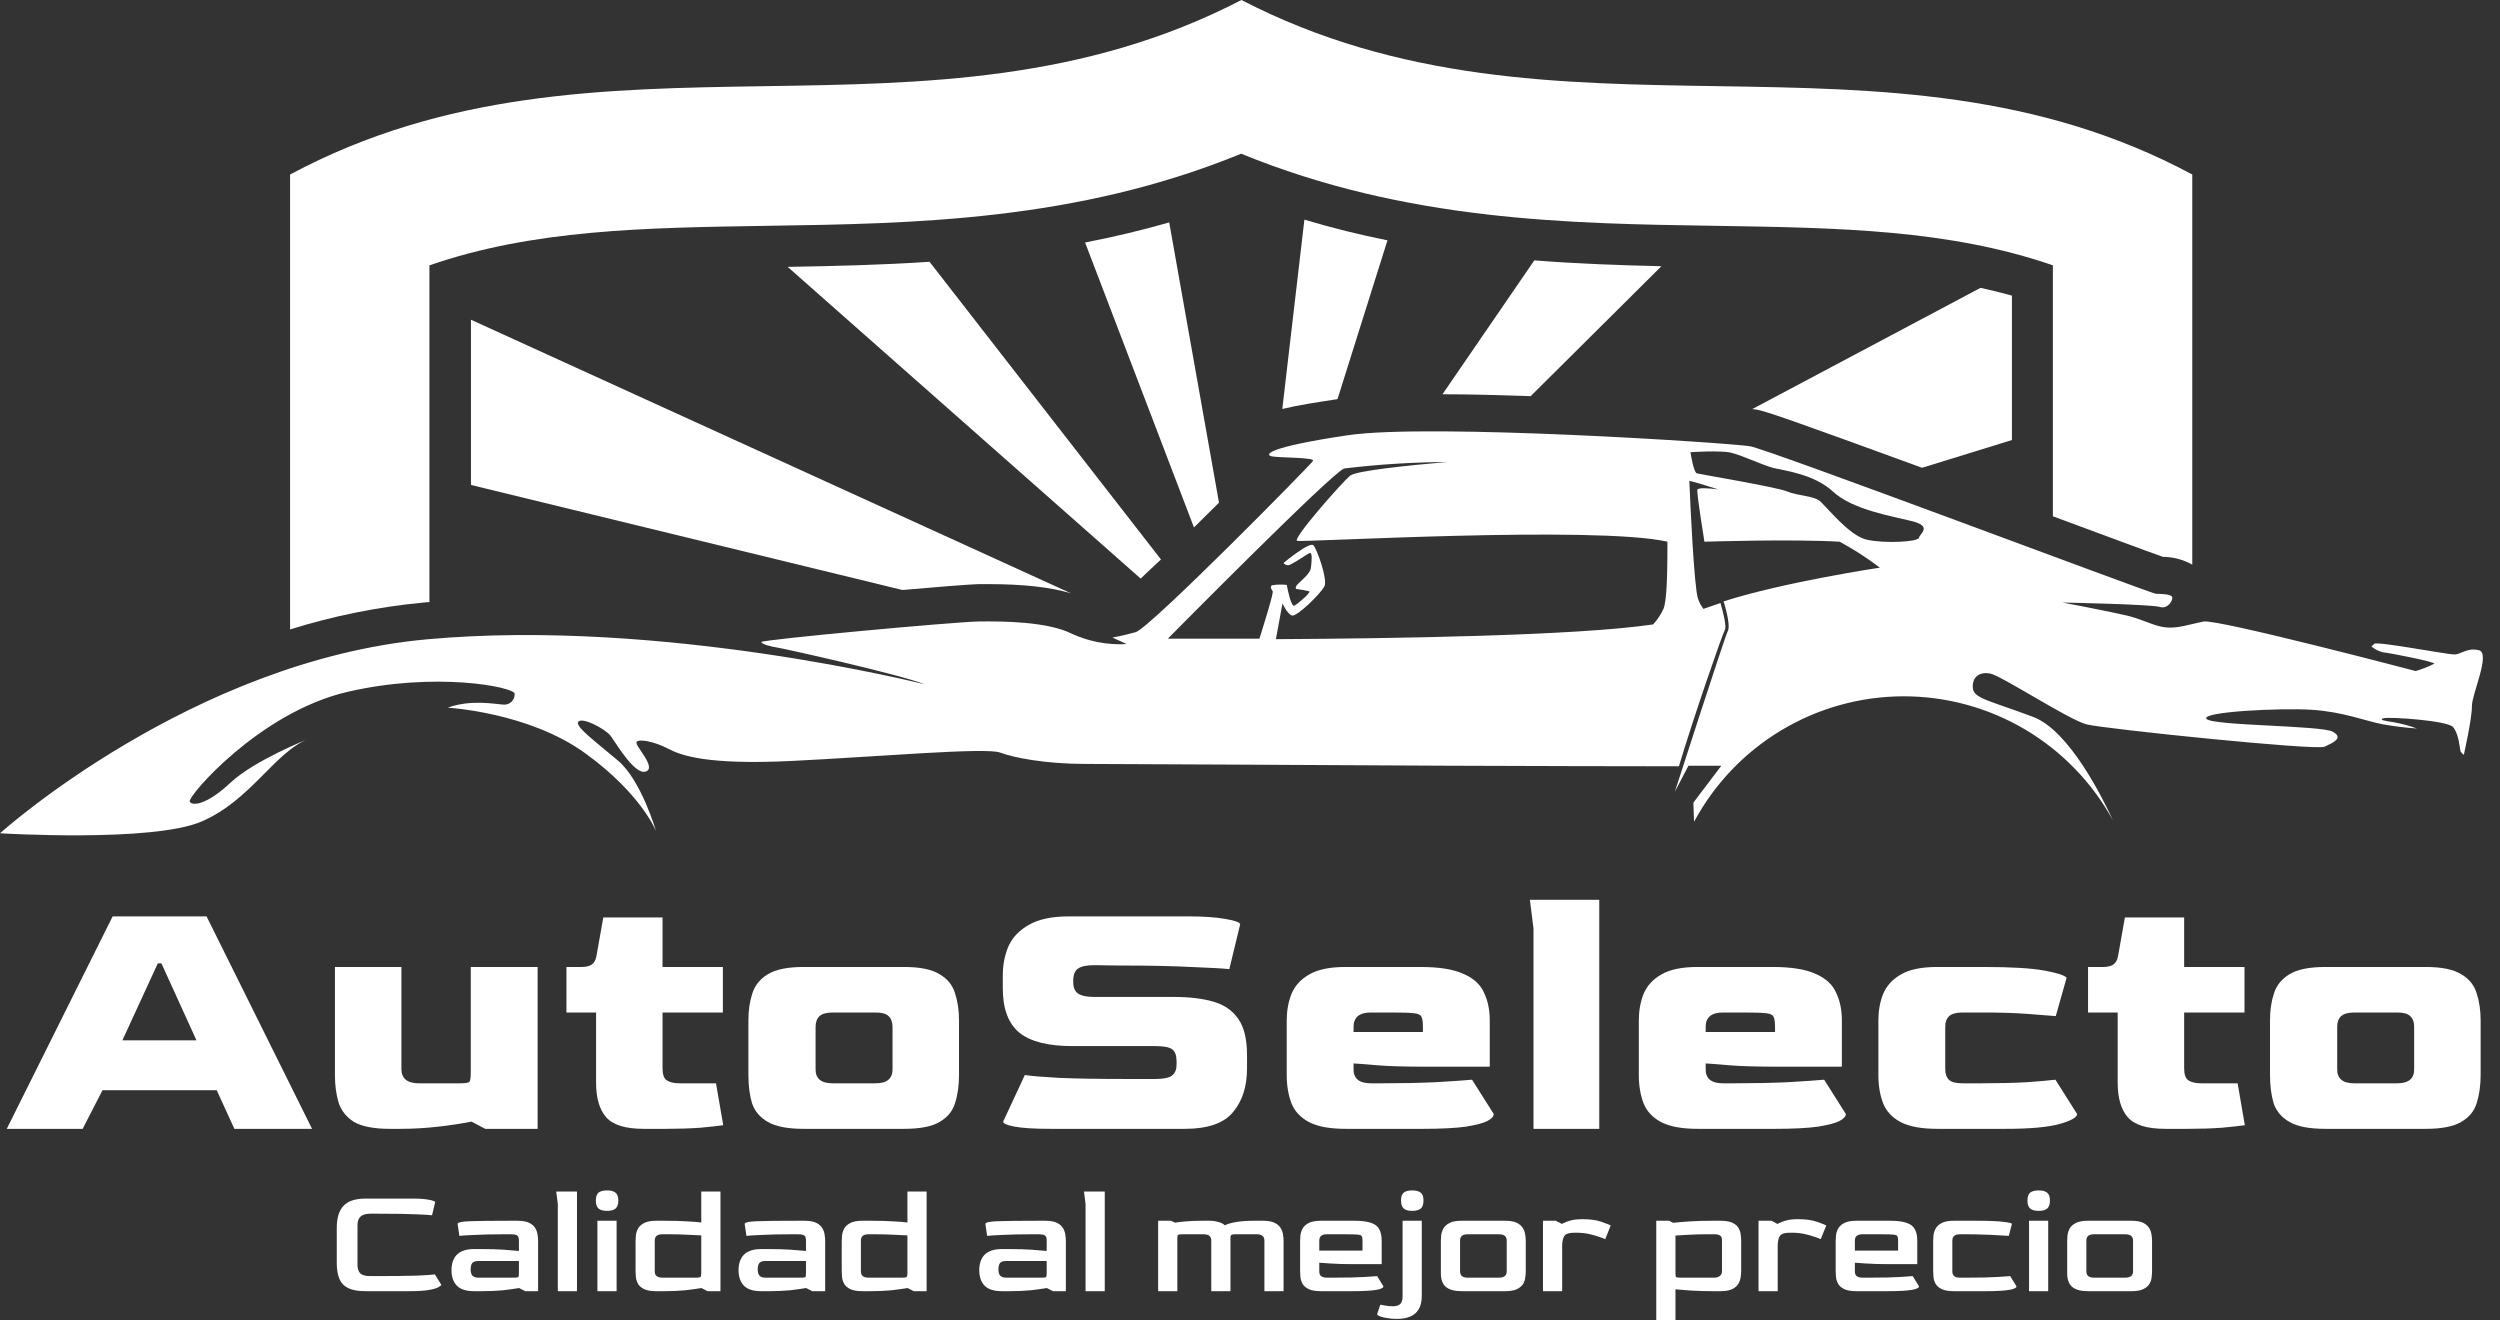 <svg width="142" height="75" viewBox="0 0 142 75" fill="none" xmlns="http://www.w3.org/2000/svg">
<rect x="0" y="0" width="142" height="75" fill="#333333" stroke="none"/>
<path d="M70.514 0C52.608 9.271 34.077 0.481 16.477 9.912V35.751C18.944 34.98 21.484 34.469 24.057 34.224L24.391 34.197V15.071C30.297 13.033 36.561 12.936 43.599 12.826C51.883 12.702 61.149 12.562 70.498 8.73C79.846 12.562 89.112 12.702 97.392 12.826C104.434 12.936 110.698 13.033 116.604 15.071V29.326C119.329 30.328 121.987 31.331 122.852 31.628C123.437 31.632 124.011 31.785 124.521 32.072V9.912C106.952 0.481 88.421 9.271 70.514 0Z" fill="white"/>
<path d="M140.802 36.933C140.117 36.77 139.8 37.174 139.396 37.174C138.992 37.174 135.025 36.416 134.862 36.566L134.698 36.719C134.891 36.882 135.12 36.996 135.366 37.054C135.7 37.077 138.341 37.598 138.264 37.698C137.927 37.87 137.575 38.009 137.212 38.116C137.212 38.116 125.94 35.149 125.159 35.303C124.377 35.457 123.703 35.707 123.019 35.637C122.334 35.567 121.766 35.196 120.828 34.969C119.89 34.742 117.155 34.224 117.155 34.224C117.155 34.224 122.207 34.324 122.678 34.474C123.149 34.625 123.463 34.044 123.372 33.893C123.282 33.743 122.705 33.729 122.461 33.729C122.217 33.729 100.498 25.534 99.399 25.347C98.301 25.16 81.199 24.031 76.551 24.722C71.903 25.414 71.823 25.838 72.244 25.922C72.665 26.005 74.691 25.972 74.581 26.176C74.471 26.38 65.302 35.687 64.504 35.908C63.706 36.128 63.185 36.212 63.185 36.212L63.997 36.583C62.935 36.645 61.874 36.447 60.905 36.008C59.523 35.3 56.955 35.283 55.603 35.3C54.251 35.316 43.249 36.332 43.249 36.466C43.249 36.599 43.873 36.743 44.144 36.78C44.414 36.816 51.085 38.29 52.538 38.874C52.538 38.874 37.643 35.096 24.267 36.312C10.892 37.528 0 47.33 0 47.33C0 47.33 8.664 47.861 11.449 46.662C14.234 45.463 15.579 42.76 17.479 41.985C17.479 41.985 14.437 43.194 13.088 44.46C11.74 45.727 10.908 45.797 10.775 45.526C10.641 45.255 14.718 40.465 19.733 39.299C24.748 38.133 29.182 39.021 29.232 39.399C29.238 39.486 29.224 39.574 29.192 39.655C29.16 39.736 29.11 39.809 29.046 39.869C28.982 39.928 28.906 39.973 28.822 39.999C28.739 40.025 28.651 40.032 28.564 40.02C28.174 39.997 26.704 39.716 25.436 40.197C25.436 40.197 30.02 40.451 33.239 42.783C36.458 45.115 37.266 47.22 37.266 47.22C37.266 47.22 36.431 44.33 35.112 43.211C33.793 42.092 32.604 41.236 32.858 40.983C33.112 40.729 34.391 41.413 34.681 41.794C34.972 42.175 36.05 44.049 36.684 43.822C37.319 43.595 36.05 42.362 36.154 42.152C36.257 41.941 37.192 42.125 37.937 42.519C38.681 42.913 40.154 43.458 44.985 43.221C49.816 42.984 56.003 42.442 56.805 42.746C57.606 43.05 59.439 43.391 61.636 43.391C63.833 43.391 74.638 43.458 82.034 43.492C86.982 43.515 92.351 43.522 95.362 43.525C96.227 40.638 97.83 36.028 97.973 35.777C98.07 35.607 97.913 34.895 97.723 34.251C97.389 34.364 97.055 34.481 96.755 34.585C96.619 34.405 96.513 34.204 96.441 33.99C96.227 33.322 96.013 28.758 95.953 27.308C96.287 27.398 96.641 27.492 96.955 27.596L97.593 27.799C97.025 27.726 96.421 27.683 96.407 27.829C96.381 28.11 96.811 30.769 96.811 30.769C96.811 30.769 101.766 30.609 104.491 30.769C105.29 31.2 106.055 31.693 106.778 32.243C106.778 32.243 101.386 33.048 97.903 34.157C98.077 34.735 98.287 35.584 98.137 35.848C97.987 36.111 95.132 44.968 95.132 44.968L95.903 43.495H97.77L96.184 45.59L96.221 46.679C97.375 44.531 99.088 42.734 101.178 41.48C103.268 40.225 105.658 39.558 108.096 39.55C110.533 39.543 112.928 40.194 115.026 41.435C117.124 42.676 118.849 44.461 120.017 46.602C119.439 45.339 117.539 41.497 115.486 40.722C113.019 39.793 112.107 39.676 112.057 39.085C112.007 38.493 112.391 38.139 113.035 38.256C113.68 38.373 117.513 40.892 118.524 41.146C119.536 41.4 131.569 42.643 132.04 42.412C132.511 42.182 133.142 41.931 132.508 41.564C131.873 41.196 125.63 41.23 125.326 40.829C125.022 40.428 129.479 40.204 131.282 40.314C133.085 40.425 134.387 40.962 135.336 41.139C135.981 41.254 136.632 41.334 137.286 41.38C136.862 41.226 136.427 41.108 135.983 41.026C135.449 40.949 135.095 40.886 135.386 40.795C135.676 40.705 138.985 40.922 139.326 41.29C139.666 41.657 139.72 42.569 139.756 42.673C139.803 42.754 139.869 42.822 139.947 42.873C139.947 42.873 140.414 40.785 140.404 40.111C140.394 39.436 141.486 37.1 140.802 36.933ZM72.471 36.305L72.845 34.277C72.845 34.277 73.115 34.869 73.382 34.962C73.65 35.056 75.052 33.686 75.232 33.292C75.412 32.898 74.818 31.224 74.608 30.977C74.397 30.729 72.902 31.979 72.902 31.979C72.964 32.052 73.053 32.097 73.149 32.106C73.326 32.129 74.227 31.471 74.397 31.411C74.568 31.351 74.491 32.012 74.457 32.273C74.424 32.533 74.05 32.864 73.773 33.118C73.496 33.372 73.629 33.452 73.629 33.452C73.876 33.484 74.122 33.529 74.364 33.586C74.498 33.636 73.669 34.347 73.509 34.404C73.349 34.461 73.155 33.602 73.089 33.222C72.811 33.191 72.53 33.198 72.254 33.242C72.11 33.315 72.217 33.486 72.287 33.576C72.357 33.666 71.773 35.51 71.536 36.275C68.441 36.275 66.334 36.275 66.334 36.275C66.334 36.275 75.683 26.814 76.351 26.61C78.292 26.375 80.245 26.252 82.2 26.242C80.064 26.426 77.008 26.737 76.681 27.021C76.174 27.459 73.389 30.619 73.676 30.719C73.963 30.82 90.541 29.841 94.711 30.766C94.711 32.467 94.685 34.134 94.481 34.591C94.331 34.91 94.135 35.205 93.9 35.467C89.513 36.115 79.169 36.265 72.471 36.305ZM108.998 30.552C108.922 30.779 107.035 30.886 106.024 30.652C105.012 30.419 103.716 28.738 103.352 28.448C102.988 28.157 102.134 28.17 101.516 27.916C100.898 27.662 96.574 26.941 96.384 26.887C96.194 26.834 96.017 25.685 96.017 25.685C96.017 25.685 97.686 25.571 98.311 25.711C98.935 25.852 100.11 26.42 100.705 26.573C101.299 26.727 103.022 26.907 104.124 27.93C105.226 28.952 107.429 29.309 108.594 29.6C109.76 29.891 109.075 30.292 108.998 30.536V30.552Z" fill="white"/>
<path d="M26.751 18.161V27.546L51.259 33.512C53.075 33.352 54.962 33.198 55.563 33.178H56.114C58.117 33.178 59.646 33.345 60.838 33.703L26.751 18.161ZM112.494 16.35L99.533 23.233L99.79 23.269C100.324 23.363 101.967 23.937 109.172 26.57L114.277 24.993V16.791C113.69 16.628 113.092 16.477 112.494 16.35ZM52.798 14.87C50.03 15.054 47.332 15.114 44.738 15.158L64.791 32.864C65.125 32.53 65.526 32.176 65.943 31.778L52.798 14.87ZM87.149 14.79L81.933 22.394C83.476 22.394 85.202 22.441 86.942 22.501L94.368 15.121C92.037 15.067 89.62 14.984 87.149 14.79ZM66.411 12.632C64.805 13.093 63.212 13.47 61.633 13.774L67.817 29.958C68.294 29.487 68.775 29.015 69.239 28.551L66.411 12.632ZM74.09 12.475L72.835 23.229C73.726 23.012 74.785 22.852 75.97 22.671L78.808 13.651C77.246 13.337 75.673 12.953 74.087 12.475H74.09Z" fill="white"/>
<path d="M0.385 64.118L6.398 52.051H11.733L17.725 64.118H13.313L12.308 61.922H5.823L4.695 64.118H0.385ZM6.952 59.09H11.159L9.168 54.719H8.963L6.952 59.09Z" fill="white"/>
<path d="M22.144 64.118C21.241 64.118 20.564 63.988 20.112 63.728C19.674 63.454 19.38 63.085 19.23 62.62C19.093 62.154 19.025 61.641 19.025 61.081V54.924H22.8V60.711C22.8 61.258 23.129 61.532 23.785 61.532H26.125C26.426 61.532 26.604 61.505 26.658 61.45C26.713 61.395 26.74 61.217 26.74 60.916V54.924H30.537V64.118H27.561L26.782 63.707C26.234 63.817 25.605 63.912 24.894 63.994C24.182 64.076 23.464 64.118 22.739 64.118H22.144Z" fill="white"/>
<path d="M36.565 64.118C35.526 64.118 34.814 63.899 34.431 63.461C34.048 63.023 33.857 62.367 33.857 61.491V57.51H32.174V54.924H33.036C33.268 54.924 33.453 54.883 33.59 54.801C33.74 54.706 33.836 54.541 33.877 54.309L34.267 52.113H37.632V54.924H41.059V57.51H37.632V60.691C37.632 61.033 37.714 61.258 37.879 61.368C38.043 61.477 38.289 61.532 38.617 61.532H40.669L41.08 63.912C40.792 63.953 40.355 64.001 39.767 64.056C39.178 64.097 38.535 64.118 37.838 64.118H36.565Z" fill="white"/>
<path d="M45.648 64.118C44.745 64.118 44.068 63.988 43.617 63.728C43.165 63.468 42.864 63.112 42.714 62.661C42.577 62.196 42.509 61.662 42.509 61.06V57.961C42.509 57.387 42.584 56.874 42.734 56.422C42.885 55.957 43.179 55.595 43.617 55.335C44.068 55.061 44.745 54.924 45.648 54.924H51.353C52.256 54.924 52.926 55.061 53.364 55.335C53.816 55.595 54.11 55.957 54.246 56.422C54.397 56.874 54.472 57.387 54.472 57.961V61.06C54.472 61.662 54.397 62.196 54.246 62.661C54.11 63.112 53.816 63.468 53.364 63.728C52.926 63.988 52.256 64.118 51.353 64.118H45.648ZM47.29 61.532H49.732C50.389 61.532 50.71 61.258 50.696 60.711V58.331C50.696 58.057 50.621 57.852 50.471 57.715C50.334 57.578 50.088 57.51 49.732 57.51H47.31C46.955 57.51 46.702 57.578 46.551 57.715C46.401 57.852 46.325 58.057 46.325 58.331V60.711C46.312 61.258 46.633 61.532 47.29 61.532Z" fill="white"/>
<path d="M59.688 64.118C58.758 64.118 58.074 64.076 57.636 63.994C57.198 63.912 56.979 63.817 56.979 63.707L58.211 61.06C58.525 61.115 59.175 61.169 60.16 61.224C61.145 61.265 62.424 61.286 63.997 61.286H65.618C66.097 61.286 66.419 61.217 66.583 61.081C66.747 60.944 66.829 60.745 66.829 60.485V60.28C66.829 59.952 66.747 59.726 66.583 59.603C66.419 59.48 66.097 59.418 65.618 59.418H60.919C59.538 59.418 58.532 59.165 57.903 58.659C57.273 58.139 56.959 57.298 56.959 56.135V55.396C56.959 54.794 57.068 54.24 57.287 53.734C57.52 53.228 57.91 52.824 58.457 52.523C59.004 52.209 59.756 52.051 60.714 52.051H67.527C68.361 52.051 69.052 52.099 69.599 52.195C70.16 52.291 70.441 52.394 70.441 52.503L69.825 55.047C69.442 55.006 68.717 54.965 67.65 54.924C66.597 54.87 65.256 54.842 63.628 54.842L62.15 54.822C61.726 54.822 61.425 54.883 61.248 55.006C61.07 55.116 60.974 55.328 60.96 55.643V55.786C60.96 56.101 61.056 56.32 61.248 56.443C61.439 56.566 61.747 56.627 62.171 56.627H66.686C67.561 56.627 68.307 56.717 68.922 56.894C69.538 57.072 70.01 57.401 70.338 57.879C70.666 58.344 70.831 59.035 70.831 59.952V60.691C70.831 61.717 70.564 62.544 70.03 63.174C69.51 63.803 68.601 64.118 67.301 64.118H59.688Z" fill="white"/>
<path d="M76.431 64.118C75.528 64.118 74.83 63.988 74.338 63.728C73.859 63.468 73.53 63.112 73.353 62.661C73.175 62.195 73.086 61.662 73.086 61.06V57.961C73.086 57.414 73.175 56.915 73.353 56.463C73.544 55.998 73.879 55.629 74.358 55.355C74.837 55.068 75.528 54.924 76.431 54.924H80.678C81.746 54.924 82.559 55.054 83.12 55.314C83.695 55.56 84.085 55.916 84.29 56.381C84.509 56.833 84.618 57.359 84.618 57.961V60.588H81.027C79.796 60.588 78.859 60.561 78.216 60.506C77.587 60.451 77.142 60.417 76.882 60.403V60.711C76.868 61.258 77.197 61.532 77.867 61.532H78.503C79.598 61.532 80.61 61.511 81.54 61.47C82.471 61.416 83.161 61.368 83.613 61.327L84.844 63.276C84.844 63.413 84.728 63.543 84.495 63.666C84.263 63.789 83.852 63.899 83.264 63.994C82.689 64.076 81.869 64.118 80.802 64.118H76.431ZM76.882 58.618H80.822V58.331C80.822 58.057 80.795 57.866 80.74 57.756C80.699 57.647 80.555 57.578 80.309 57.551C80.063 57.524 79.645 57.51 79.057 57.51H77.867C77.21 57.51 76.882 57.783 76.882 58.331V58.618Z" fill="white"/>
<path d="M87.103 64.118V52.749L86.898 51.108H90.838V64.118H87.103Z" fill="white"/>
<path d="M96.43 64.118C95.527 64.118 94.83 63.988 94.337 63.728C93.858 63.468 93.53 63.112 93.352 62.661C93.174 62.195 93.085 61.662 93.085 61.06V57.961C93.085 57.414 93.174 56.915 93.352 56.463C93.544 55.998 93.879 55.629 94.358 55.355C94.836 55.068 95.527 54.924 96.43 54.924H100.678C101.745 54.924 102.559 55.054 103.12 55.314C103.694 55.56 104.084 55.916 104.29 56.381C104.508 56.833 104.618 57.359 104.618 57.961V60.588H101.027C99.796 60.588 98.858 60.561 98.216 60.506C97.586 60.451 97.141 60.417 96.882 60.403V60.711C96.868 61.258 97.196 61.532 97.867 61.532H98.503C99.597 61.532 100.61 61.511 101.54 61.47C102.47 61.416 103.161 61.368 103.612 61.327L104.844 63.276C104.844 63.413 104.727 63.543 104.495 63.666C104.262 63.789 103.852 63.899 103.264 63.994C102.689 64.076 101.868 64.118 100.801 64.118H96.43ZM96.882 58.618H100.822V58.331C100.822 58.057 100.794 57.866 100.739 57.756C100.698 57.647 100.555 57.578 100.309 57.551C100.062 57.524 99.645 57.51 99.057 57.51H97.867C97.21 57.51 96.882 57.783 96.882 58.331V58.618Z" fill="white"/>
<path d="M110.037 64.118C109.134 64.118 108.436 63.988 107.944 63.728C107.465 63.468 107.137 63.112 106.959 62.661C106.781 62.195 106.692 61.662 106.692 61.06V57.961C106.692 57.414 106.781 56.915 106.959 56.463C107.151 55.998 107.486 55.629 107.964 55.355C108.443 55.068 109.134 54.924 110.037 54.924H112.664C114.237 54.924 115.393 54.993 116.132 55.13C116.87 55.266 117.288 55.403 117.383 55.54L116.768 57.715C116.481 57.688 115.961 57.647 115.208 57.592C114.456 57.537 113.628 57.51 112.725 57.51H111.473C111.118 57.51 110.865 57.578 110.714 57.715C110.564 57.852 110.489 58.057 110.489 58.331V60.711C110.489 60.985 110.557 61.19 110.694 61.327C110.831 61.464 111.09 61.532 111.473 61.532H112.52C113.532 61.532 114.401 61.511 115.126 61.47C115.865 61.416 116.405 61.368 116.747 61.327L117.979 63.276C117.979 63.468 117.636 63.659 116.952 63.851C116.282 64.029 115.277 64.118 113.936 64.118H110.037Z" fill="white"/>
<path d="M122.993 64.118C121.953 64.118 121.242 63.899 120.859 63.461C120.476 63.023 120.284 62.367 120.284 61.491V57.51H118.601V54.924H119.463C119.696 54.924 119.88 54.883 120.017 54.801C120.168 54.705 120.263 54.541 120.305 54.309L120.694 52.113H124.06V54.924H127.487V57.51H124.06V60.691C124.06 61.033 124.142 61.258 124.306 61.368C124.47 61.477 124.716 61.532 125.045 61.532H127.097L127.507 63.912C127.22 63.953 126.782 64.001 126.194 64.056C125.606 64.097 124.963 64.118 124.265 64.118H122.993Z" fill="white"/>
<path d="M132.076 64.118C131.173 64.118 130.496 63.988 130.044 63.728C129.593 63.468 129.292 63.112 129.141 62.661C129.005 62.195 128.936 61.662 128.936 61.06V57.961C128.936 57.387 129.011 56.874 129.162 56.422C129.312 55.957 129.606 55.595 130.044 55.335C130.496 55.061 131.173 54.924 132.076 54.924H137.781C138.683 54.924 139.354 55.061 139.792 55.335C140.243 55.595 140.537 55.957 140.674 56.422C140.824 56.874 140.9 57.387 140.9 57.961V61.06C140.9 61.662 140.824 62.195 140.674 62.661C140.537 63.112 140.243 63.468 139.792 63.728C139.354 63.988 138.683 64.118 137.781 64.118H132.076ZM133.717 61.532H136.159C136.816 61.532 137.138 61.258 137.124 60.711V58.331C137.124 58.057 137.049 57.852 136.898 57.715C136.761 57.578 136.515 57.51 136.159 57.51H133.738C133.382 57.51 133.129 57.578 132.979 57.715C132.828 57.852 132.753 58.057 132.753 58.331V60.711C132.739 61.258 133.061 61.532 133.717 61.532Z" fill="white"/>
<path d="M20.762 73.339C20.339 73.339 20.009 73.28 19.771 73.161C19.533 73.042 19.366 72.863 19.271 72.625C19.175 72.387 19.128 72.092 19.128 71.741V69.75C19.128 69.179 19.256 68.759 19.512 68.491C19.768 68.217 20.184 68.08 20.762 68.08H23.449C23.86 68.08 24.172 68.104 24.387 68.152C24.607 68.194 24.717 68.238 24.717 68.286L24.539 69.027C24.437 69.009 24.137 68.991 23.637 68.973C23.143 68.949 22.422 68.938 21.476 68.938H21.021C20.544 68.938 20.306 69.149 20.306 69.572V71.848C20.306 72.051 20.357 72.208 20.458 72.322C20.565 72.429 20.753 72.482 21.021 72.482H21.387C22.375 72.482 23.14 72.473 23.681 72.455C24.229 72.432 24.568 72.408 24.699 72.384L25.065 72.973C25.065 73.003 25.015 73.048 24.914 73.107C24.818 73.167 24.64 73.22 24.378 73.268C24.116 73.316 23.738 73.339 23.244 73.339H20.762Z" fill="white"/>
<path d="M26.93 73.339C26.478 73.339 26.151 73.235 25.948 73.027C25.746 72.812 25.645 72.521 25.645 72.152C25.645 71.765 25.749 71.467 25.957 71.259C26.171 71.051 26.496 70.947 26.93 70.947H27.386C27.832 70.947 28.234 70.958 28.591 70.982C28.948 71.006 29.243 71.03 29.475 71.054V70.464C29.475 70.411 29.469 70.357 29.457 70.304C29.445 70.244 29.41 70.197 29.35 70.161C29.291 70.125 29.189 70.107 29.046 70.107H28.6C27.951 70.107 27.41 70.119 26.975 70.143C26.541 70.161 26.246 70.179 26.091 70.197L25.993 69.518C25.993 69.435 26.219 69.384 26.671 69.366C27.124 69.348 27.88 69.339 28.939 69.339H29.386C29.683 69.339 29.913 69.381 30.073 69.464C30.234 69.548 30.347 69.652 30.413 69.777C30.484 69.902 30.526 70.03 30.538 70.161C30.555 70.286 30.564 70.393 30.564 70.482V73.339H29.832L29.484 73.161C29.234 73.202 28.933 73.244 28.582 73.286C28.231 73.321 27.829 73.339 27.377 73.339H26.93ZM27.163 72.571H29.207C29.338 72.571 29.416 72.559 29.439 72.536C29.463 72.512 29.475 72.438 29.475 72.312V71.625H27.163C27.002 71.625 26.889 71.664 26.823 71.741C26.764 71.819 26.734 71.941 26.734 72.107C26.734 72.274 26.77 72.393 26.841 72.464C26.913 72.536 27.02 72.571 27.163 72.571Z" fill="white"/>
<path d="M31.684 73.339V68.393L31.594 67.679H32.773V73.339H31.684Z" fill="white"/>
<path d="M34.478 68.777C34.258 68.777 34.097 68.732 33.996 68.643C33.895 68.554 33.844 68.405 33.844 68.197C33.844 67.982 33.892 67.833 33.987 67.75C34.088 67.661 34.252 67.616 34.478 67.616C34.704 67.616 34.868 67.661 34.969 67.75C35.07 67.833 35.121 67.982 35.121 68.197C35.121 68.399 35.07 68.548 34.969 68.643C34.868 68.732 34.704 68.777 34.478 68.777ZM33.933 73.339V69.339H35.023V73.339H33.933Z" fill="white"/>
<path d="M37.279 73.339C36.981 73.339 36.752 73.301 36.591 73.223C36.43 73.146 36.314 73.048 36.243 72.929C36.178 72.809 36.136 72.684 36.118 72.554C36.106 72.423 36.1 72.304 36.1 72.197V70.482C36.1 70.393 36.106 70.286 36.118 70.161C36.136 70.03 36.178 69.902 36.243 69.777C36.314 69.652 36.43 69.548 36.591 69.464C36.758 69.381 36.987 69.339 37.279 69.339H37.734C38.282 69.339 38.722 69.351 39.055 69.375C39.395 69.393 39.654 69.414 39.832 69.438V67.679H40.922V73.339H40.189L39.841 73.161C39.591 73.202 39.291 73.244 38.939 73.286C38.588 73.321 38.183 73.339 37.725 73.339H37.279ZM37.618 72.571H39.555C39.68 72.571 39.758 72.557 39.788 72.527C39.817 72.497 39.832 72.423 39.832 72.304V70.17C39.63 70.158 39.374 70.146 39.064 70.134C38.755 70.116 38.425 70.107 38.073 70.107H37.618C37.332 70.107 37.189 70.226 37.189 70.464V72.214C37.189 72.452 37.332 72.571 37.618 72.571Z" fill="white"/>
<path d="M43.235 73.339C42.783 73.339 42.456 73.235 42.253 73.027C42.051 72.812 41.95 72.521 41.95 72.152C41.95 71.765 42.054 71.467 42.262 71.259C42.476 71.051 42.801 70.947 43.235 70.947H43.691C44.137 70.947 44.539 70.958 44.896 70.982C45.253 71.006 45.548 71.03 45.78 71.054V70.464C45.78 70.411 45.774 70.357 45.762 70.304C45.75 70.244 45.715 70.197 45.655 70.161C45.596 70.125 45.494 70.107 45.351 70.107H44.905C44.256 70.107 43.715 70.119 43.28 70.143C42.846 70.161 42.551 70.179 42.396 70.197L42.298 69.518C42.298 69.435 42.524 69.384 42.976 69.366C43.429 69.348 44.185 69.339 45.244 69.339H45.691C45.988 69.339 46.218 69.381 46.378 69.464C46.539 69.548 46.652 69.652 46.718 69.777C46.789 69.902 46.831 70.03 46.843 70.161C46.86 70.286 46.869 70.393 46.869 70.482V73.339H46.137L45.789 73.161C45.539 73.202 45.238 73.244 44.887 73.286C44.536 73.321 44.134 73.339 43.682 73.339H43.235ZM43.468 72.571H45.512C45.643 72.571 45.721 72.559 45.744 72.536C45.768 72.512 45.78 72.438 45.78 72.312V71.625H43.468C43.307 71.625 43.194 71.664 43.128 71.741C43.069 71.819 43.039 71.941 43.039 72.107C43.039 72.274 43.075 72.393 43.146 72.464C43.218 72.536 43.325 72.571 43.468 72.571Z" fill="white"/>
<path d="M48.989 73.339C48.691 73.339 48.462 73.301 48.301 73.223C48.14 73.146 48.024 73.048 47.953 72.929C47.887 72.809 47.846 72.684 47.828 72.554C47.816 72.423 47.81 72.304 47.81 72.197V70.482C47.81 70.393 47.816 70.286 47.828 70.161C47.846 70.03 47.887 69.902 47.953 69.777C48.024 69.652 48.14 69.548 48.301 69.464C48.468 69.381 48.697 69.339 48.989 69.339H49.444C49.992 69.339 50.432 69.351 50.765 69.375C51.105 69.393 51.364 69.414 51.542 69.438V67.679H52.632V73.339H51.899L51.551 73.161C51.301 73.202 51.001 73.244 50.649 73.286C50.298 73.321 49.893 73.339 49.435 73.339H48.989ZM49.328 72.571H51.265C51.39 72.571 51.468 72.557 51.498 72.527C51.527 72.497 51.542 72.423 51.542 72.304V70.17C51.34 70.158 51.084 70.146 50.774 70.134C50.465 70.116 50.134 70.107 49.783 70.107H49.328C49.042 70.107 48.899 70.226 48.899 70.464V72.214C48.899 72.452 49.042 72.571 49.328 72.571Z" fill="white"/>
<path d="M56.907 73.339C56.455 73.339 56.127 73.235 55.925 73.027C55.723 72.812 55.621 72.521 55.621 72.152C55.621 71.765 55.726 71.467 55.934 71.259C56.148 71.051 56.473 70.947 56.907 70.947H57.362C57.809 70.947 58.211 70.958 58.568 70.982C58.925 71.006 59.22 71.03 59.452 71.054V70.464C59.452 70.411 59.446 70.357 59.434 70.304C59.422 70.244 59.386 70.197 59.327 70.161C59.267 70.125 59.166 70.107 59.023 70.107H58.577C57.928 70.107 57.386 70.119 56.952 70.143C56.517 70.161 56.223 70.179 56.068 70.197L55.97 69.518C55.97 69.435 56.196 69.384 56.648 69.366C57.101 69.348 57.857 69.339 58.916 69.339H59.362C59.66 69.339 59.889 69.381 60.05 69.464C60.211 69.548 60.324 69.652 60.389 69.777C60.461 69.902 60.502 70.03 60.514 70.161C60.532 70.286 60.541 70.393 60.541 70.482V73.339H59.809L59.461 73.161C59.211 73.202 58.91 73.244 58.559 73.286C58.208 73.321 57.806 73.339 57.354 73.339H56.907ZM57.139 72.571H59.184C59.315 72.571 59.392 72.559 59.416 72.536C59.44 72.512 59.452 72.438 59.452 72.312V71.625H57.139C56.979 71.625 56.865 71.664 56.8 71.741C56.74 71.819 56.711 71.941 56.711 72.107C56.711 72.274 56.746 72.393 56.818 72.464C56.889 72.536 56.996 72.571 57.139 72.571Z" fill="white"/>
<path d="M61.66 73.339V68.393L61.571 67.679H62.75V73.339H61.66Z" fill="white"/>
<path d="M65.782 73.339V69.339H66.515L66.738 69.447C66.91 69.417 67.122 69.393 67.372 69.375C67.622 69.351 67.919 69.339 68.265 69.339H68.711C68.884 69.339 69.05 69.363 69.211 69.411C69.372 69.452 69.491 69.515 69.568 69.598C69.723 69.521 69.937 69.458 70.211 69.411C70.485 69.363 70.842 69.339 71.282 69.339H71.729C72.027 69.339 72.256 69.381 72.416 69.464C72.577 69.548 72.69 69.652 72.756 69.777C72.827 69.902 72.869 70.03 72.881 70.161C72.899 70.286 72.907 70.393 72.907 70.482V73.339H71.818V70.464C71.818 70.226 71.675 70.107 71.39 70.107H70.14C70.044 70.107 69.979 70.119 69.943 70.143C69.907 70.167 69.89 70.22 69.89 70.304V73.339H68.8V70.464C68.8 70.226 68.657 70.107 68.372 70.107H67.14C67.027 70.107 66.952 70.119 66.916 70.143C66.887 70.161 66.872 70.214 66.872 70.304V73.339H65.782Z" fill="white"/>
<path d="M75.024 73.339C74.727 73.339 74.498 73.301 74.337 73.223C74.176 73.146 74.06 73.048 73.989 72.929C73.923 72.809 73.882 72.684 73.864 72.554C73.852 72.423 73.846 72.304 73.846 72.197V70.482C73.846 70.393 73.852 70.286 73.864 70.161C73.882 70.03 73.923 69.902 73.989 69.777C74.06 69.652 74.176 69.548 74.337 69.464C74.504 69.381 74.733 69.339 75.024 69.339H76.944C77.337 69.339 77.643 69.378 77.864 69.455C78.09 69.527 78.248 69.646 78.337 69.812C78.432 69.979 78.48 70.202 78.48 70.482V71.804H76.917C76.382 71.804 75.944 71.792 75.605 71.768C75.271 71.744 75.048 71.729 74.935 71.723V72.214C74.929 72.452 75.072 72.571 75.364 72.571H75.819C76.14 72.571 76.453 72.569 76.757 72.562C77.066 72.551 77.349 72.539 77.605 72.527C77.861 72.509 78.066 72.494 78.221 72.482L78.578 73.062C78.578 73.247 77.992 73.339 76.819 73.339H75.024ZM74.935 71.036H77.39V70.464C77.39 70.345 77.376 70.262 77.346 70.214C77.322 70.167 77.245 70.137 77.114 70.125C76.983 70.113 76.759 70.107 76.444 70.107H75.364C75.078 70.107 74.935 70.226 74.935 70.464V71.036Z" fill="white"/>
<path d="M80.213 68.777C79.993 68.777 79.832 68.732 79.731 68.643C79.629 68.554 79.579 68.402 79.579 68.188C79.579 67.979 79.626 67.833 79.722 67.75C79.823 67.661 79.987 67.616 80.213 67.616C80.439 67.616 80.603 67.661 80.704 67.75C80.805 67.833 80.856 67.979 80.856 68.188C80.856 68.396 80.805 68.548 80.704 68.643C80.603 68.732 80.439 68.777 80.213 68.777ZM79.284 74.911C79.112 74.911 78.945 74.896 78.784 74.866C78.618 74.842 78.484 74.809 78.382 74.768C78.275 74.726 78.222 74.684 78.222 74.643L78.4 74.107C78.472 74.125 78.576 74.143 78.713 74.161C78.844 74.184 78.984 74.196 79.132 74.196C79.293 74.196 79.421 74.158 79.516 74.08C79.618 74.003 79.668 73.845 79.668 73.607V69.339H80.757V73.607C80.757 73.934 80.695 74.194 80.57 74.384C80.451 74.574 80.29 74.708 80.088 74.786C79.885 74.869 79.656 74.911 79.4 74.911H79.284Z" fill="white"/>
<path d="M83.02 73.339C82.621 73.339 82.323 73.259 82.127 73.098C81.937 72.938 81.841 72.676 81.841 72.312V70.482C81.841 70.393 81.847 70.286 81.859 70.161C81.877 70.03 81.919 69.902 81.984 69.777C82.056 69.652 82.172 69.548 82.332 69.464C82.499 69.381 82.728 69.339 83.02 69.339H85.484C85.782 69.339 86.011 69.381 86.172 69.464C86.332 69.548 86.445 69.652 86.511 69.777C86.582 69.902 86.624 70.03 86.636 70.161C86.654 70.286 86.663 70.393 86.663 70.482V72.197C86.663 72.304 86.654 72.423 86.636 72.554C86.624 72.684 86.582 72.809 86.511 72.929C86.439 73.048 86.323 73.146 86.163 73.223C86.002 73.301 85.776 73.339 85.484 73.339H83.02ZM83.359 72.571H85.145C85.436 72.571 85.582 72.452 85.582 72.214V70.464C85.582 70.226 85.436 70.107 85.145 70.107H83.359C83.073 70.107 82.931 70.226 82.931 70.464V72.214C82.931 72.452 83.073 72.571 83.359 72.571Z" fill="white"/>
<path d="M87.642 73.339V69.339H88.374L88.713 69.518C88.868 69.435 89.035 69.369 89.213 69.322C89.392 69.274 89.618 69.25 89.892 69.25C90.326 69.25 90.677 69.298 90.945 69.393C91.219 69.488 91.401 69.56 91.49 69.607L91.177 70.384C91.106 70.348 90.987 70.304 90.82 70.25C90.66 70.191 90.469 70.137 90.249 70.089C90.029 70.042 89.787 70.018 89.526 70.018H89.427C89.142 70.018 88.954 70.074 88.865 70.188C88.782 70.301 88.737 70.488 88.731 70.75V73.339H87.642Z" fill="white"/>
<path d="M94.076 75V69.339H94.809L95.032 69.455C95.3 69.426 95.618 69.399 95.987 69.375C96.362 69.351 96.788 69.339 97.264 69.339H97.719C98.017 69.339 98.246 69.378 98.407 69.455C98.568 69.533 98.681 69.631 98.746 69.75C98.818 69.869 98.859 69.994 98.871 70.125C98.889 70.256 98.898 70.375 98.898 70.482V72.197C98.898 72.286 98.889 72.396 98.871 72.527C98.859 72.652 98.818 72.777 98.746 72.902C98.681 73.027 98.568 73.131 98.407 73.214C98.246 73.298 98.017 73.339 97.719 73.339H97.264C96.812 73.339 96.41 73.327 96.059 73.304C95.707 73.28 95.41 73.256 95.166 73.232V75H94.076ZM95.443 72.571H97.38C97.493 72.571 97.591 72.542 97.675 72.482C97.764 72.423 97.809 72.333 97.809 72.214V70.464C97.815 70.333 97.782 70.241 97.71 70.188C97.645 70.134 97.535 70.107 97.38 70.107H96.934C96.553 70.107 96.213 70.116 95.916 70.134C95.624 70.146 95.374 70.161 95.166 70.179V72.295C95.166 72.426 95.178 72.506 95.201 72.536C95.231 72.559 95.312 72.571 95.443 72.571Z" fill="white"/>
<path d="M99.884 73.339V69.339H100.616L100.955 69.518C101.11 69.435 101.276 69.369 101.455 69.322C101.634 69.274 101.86 69.25 102.134 69.25C102.568 69.25 102.919 69.298 103.187 69.393C103.461 69.488 103.642 69.56 103.732 69.607L103.419 70.384C103.348 70.348 103.229 70.304 103.062 70.25C102.901 70.191 102.711 70.137 102.491 70.089C102.27 70.042 102.029 70.018 101.767 70.018H101.669C101.384 70.018 101.196 70.074 101.107 70.188C101.023 70.301 100.979 70.488 100.973 70.75V73.339H99.884Z" fill="white"/>
<path d="M105.446 73.339C105.148 73.339 104.919 73.301 104.758 73.223C104.598 73.146 104.482 73.048 104.41 72.929C104.345 72.809 104.303 72.684 104.285 72.554C104.273 72.423 104.267 72.304 104.267 72.197V70.482C104.267 70.393 104.273 70.286 104.285 70.161C104.303 70.03 104.345 69.902 104.41 69.777C104.482 69.652 104.598 69.548 104.758 69.464C104.925 69.381 105.154 69.339 105.446 69.339H107.365C107.758 69.339 108.065 69.378 108.285 69.455C108.511 69.527 108.669 69.646 108.758 69.812C108.854 69.979 108.901 70.202 108.901 70.482V71.804H107.339C106.803 71.804 106.365 71.792 106.026 71.768C105.693 71.744 105.47 71.729 105.357 71.723V72.214C105.351 72.452 105.493 72.571 105.785 72.571H106.24C106.562 72.571 106.874 72.569 107.178 72.562C107.487 72.551 107.77 72.539 108.026 72.527C108.282 72.509 108.487 72.494 108.642 72.482L108.999 73.062C108.999 73.247 108.413 73.339 107.24 73.339H105.446ZM105.357 71.036H107.812V70.464C107.812 70.345 107.797 70.262 107.767 70.214C107.743 70.167 107.666 70.137 107.535 70.125C107.404 70.113 107.181 70.107 106.865 70.107H105.785C105.499 70.107 105.357 70.226 105.357 70.464V71.036Z" fill="white"/>
<path d="M110.983 73.339C110.685 73.339 110.456 73.301 110.295 73.223C110.134 73.146 110.018 73.048 109.947 72.929C109.881 72.809 109.84 72.684 109.822 72.554C109.81 72.423 109.804 72.304 109.804 72.197V70.482C109.804 70.393 109.81 70.286 109.822 70.161C109.84 70.03 109.881 69.902 109.947 69.777C110.018 69.652 110.134 69.548 110.295 69.464C110.462 69.381 110.691 69.339 110.983 69.339H112.224C112.968 69.339 113.494 69.36 113.804 69.402C114.119 69.438 114.277 69.476 114.277 69.518L114.099 70.197C113.932 70.185 113.721 70.173 113.465 70.161C113.209 70.143 112.932 70.131 112.634 70.125C112.343 70.113 112.057 70.107 111.777 70.107H111.322C111.036 70.107 110.893 70.226 110.893 70.464V72.214C110.887 72.452 111.03 72.571 111.322 72.571H111.777C112.099 72.571 112.411 72.569 112.715 72.562C113.024 72.551 113.307 72.539 113.563 72.527C113.819 72.509 114.024 72.494 114.179 72.482L114.536 73.062C114.536 73.247 113.95 73.339 112.777 73.339H110.983Z" fill="white"/>
<path d="M115.794 68.777C115.573 68.777 115.413 68.732 115.311 68.643C115.21 68.554 115.16 68.405 115.16 68.197C115.16 67.982 115.207 67.833 115.303 67.75C115.404 67.661 115.567 67.616 115.794 67.616C116.02 67.616 116.184 67.661 116.285 67.75C116.386 67.833 116.436 67.982 116.436 68.197C116.436 68.399 116.386 68.548 116.285 68.643C116.184 68.732 116.02 68.777 115.794 68.777ZM115.249 73.339V69.339H116.338V73.339H115.249Z" fill="white"/>
<path d="M118.594 73.339C118.196 73.339 117.898 73.259 117.702 73.098C117.511 72.938 117.416 72.676 117.416 72.312V70.482C117.416 70.393 117.422 70.286 117.434 70.161C117.452 70.03 117.493 69.902 117.559 69.777C117.63 69.652 117.746 69.548 117.907 69.464C118.074 69.381 118.303 69.339 118.594 69.339H121.059C121.356 69.339 121.586 69.381 121.746 69.464C121.907 69.548 122.02 69.652 122.086 69.777C122.157 69.902 122.199 70.03 122.211 70.161C122.228 70.286 122.237 70.393 122.237 70.482V72.197C122.237 72.304 122.228 72.423 122.211 72.554C122.199 72.684 122.157 72.809 122.086 72.929C122.014 73.048 121.898 73.146 121.737 73.223C121.577 73.301 121.35 73.339 121.059 73.339H118.594ZM118.934 72.571H120.719C121.011 72.571 121.157 72.452 121.157 72.214V70.464C121.157 70.226 121.011 70.107 120.719 70.107H118.934C118.648 70.107 118.505 70.226 118.505 70.464V72.214C118.505 72.452 118.648 72.571 118.934 72.571Z" fill="white"/>
</svg>
